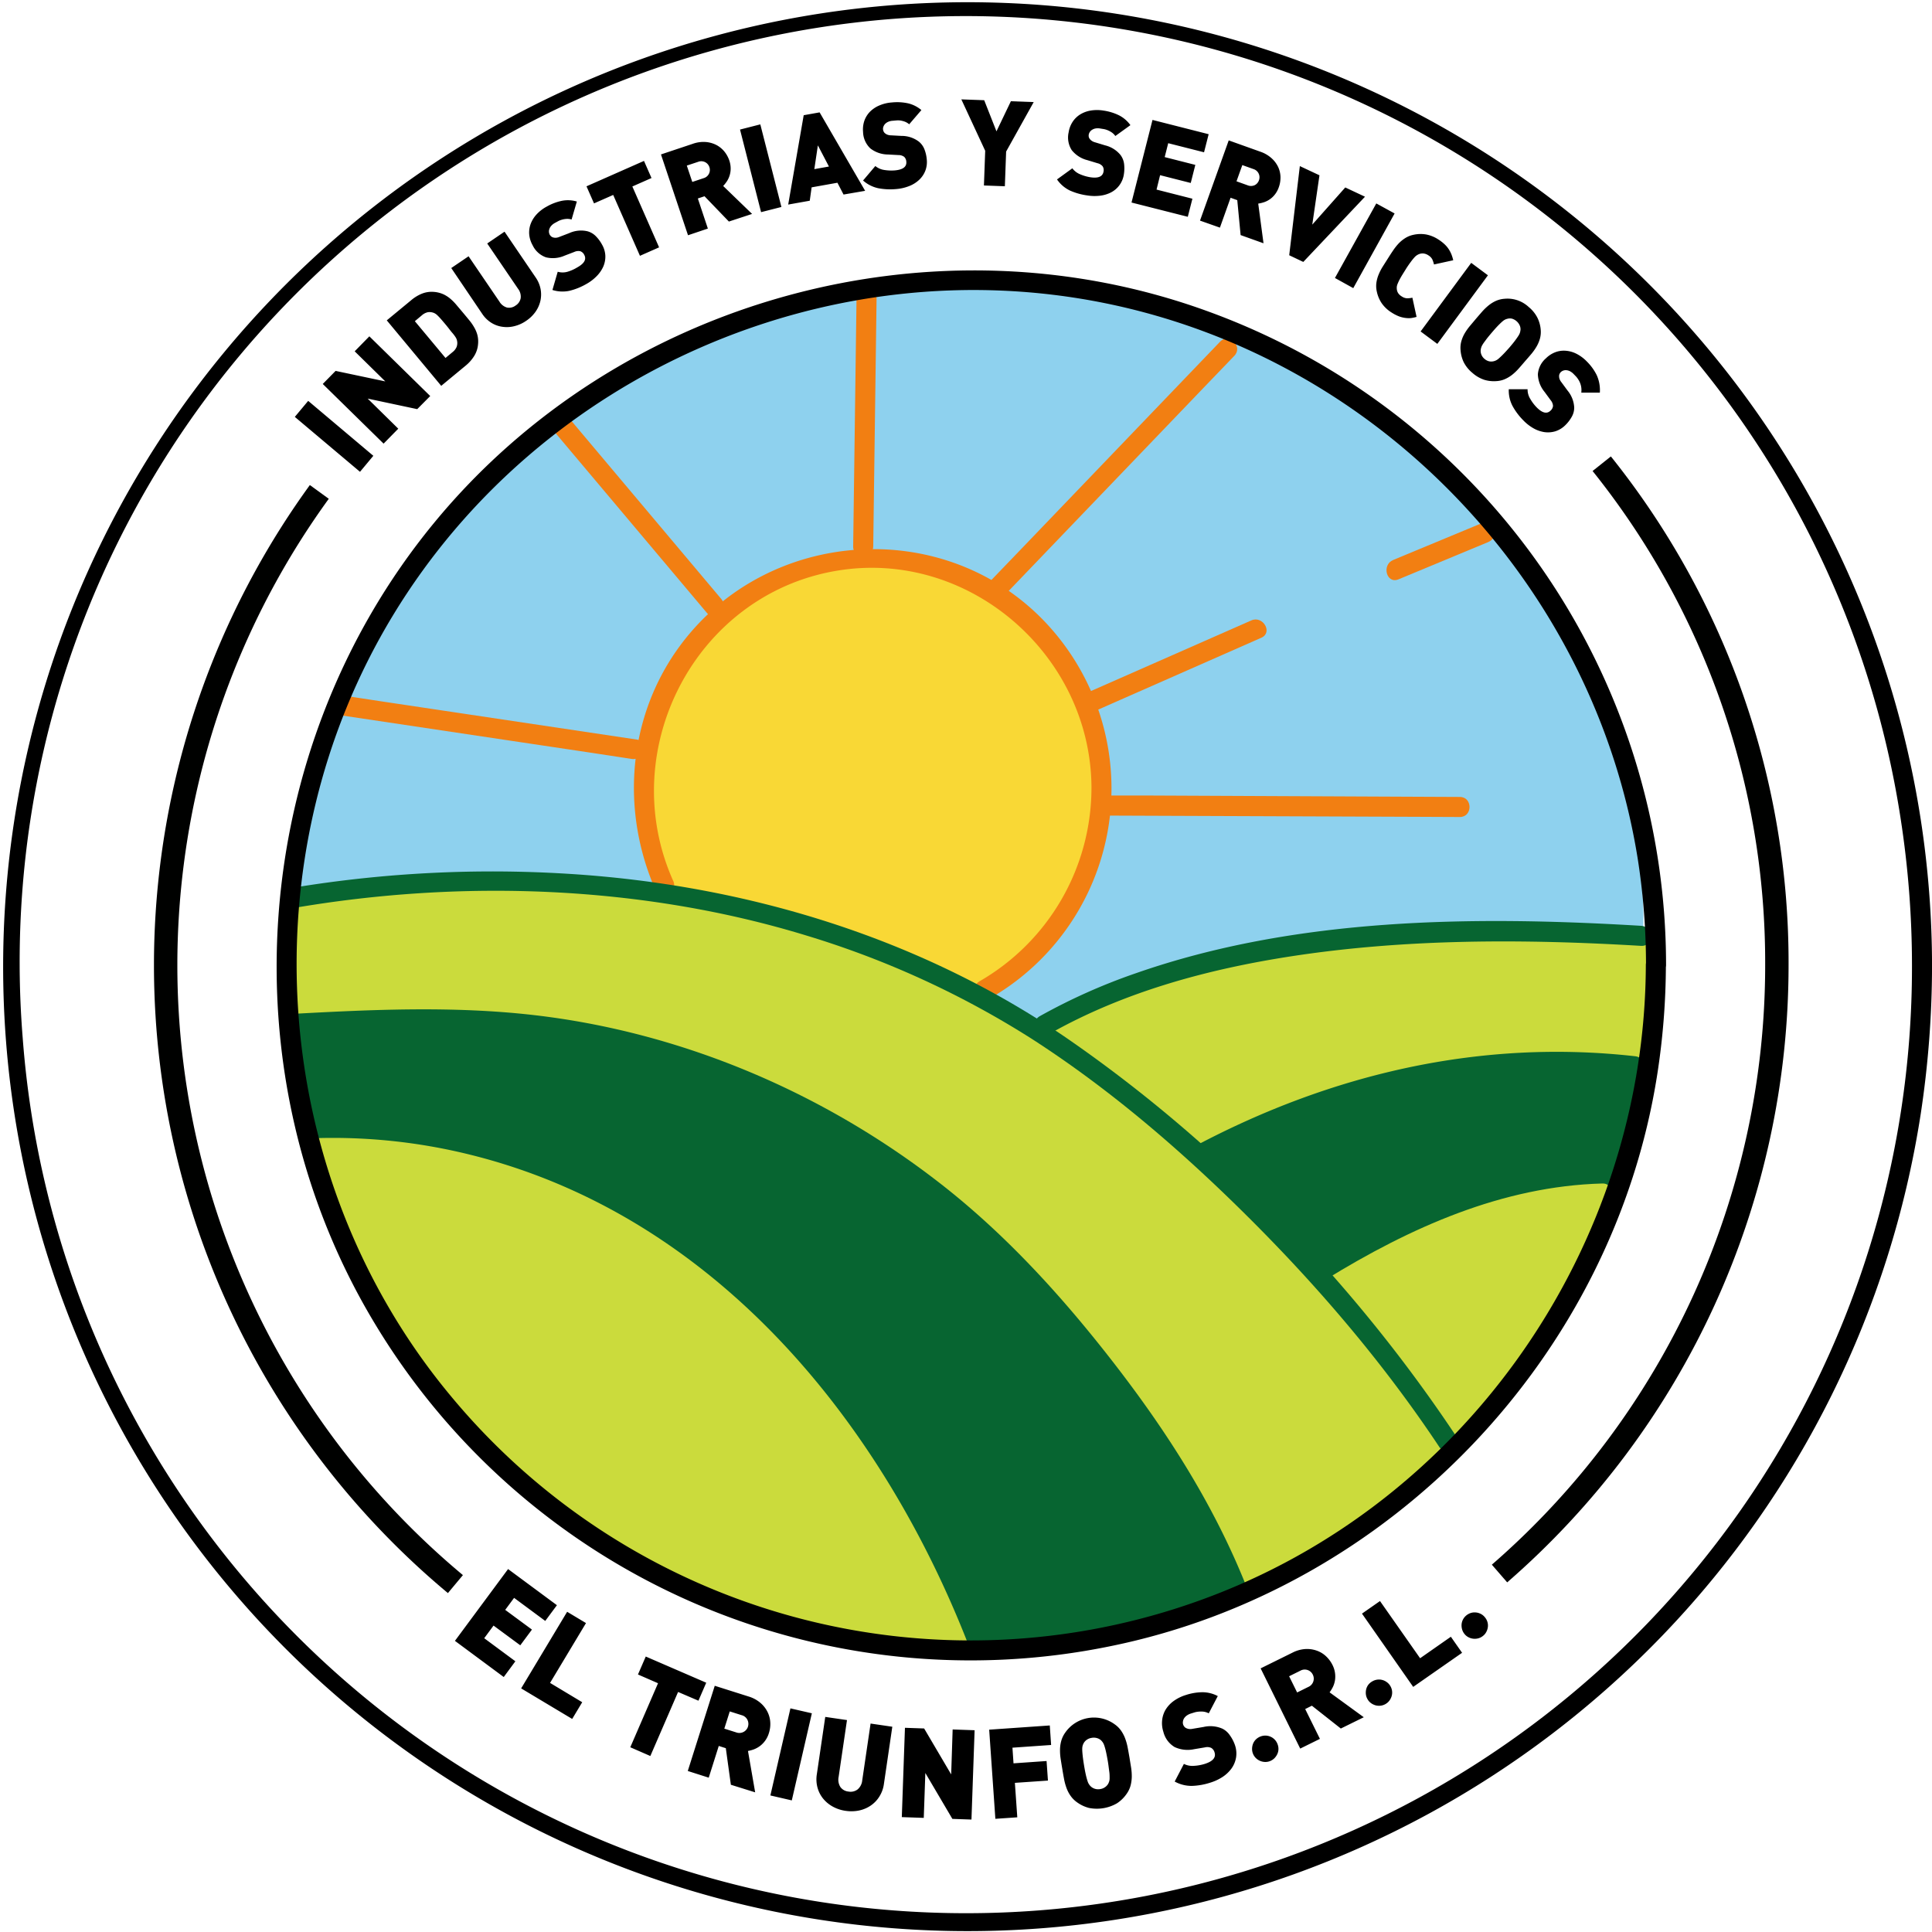<svg xmlns="http://www.w3.org/2000/svg" viewBox="0 0 577.99 577.92">
  <defs>
    <style>
      .cls-3{fill:#cbdb3c}.cls-4{fill:#076531}.cls-5{fill:#f27f12}.cls-6{fill:#000100}
    </style>
  </defs>
  <g id="Layer_2" data-name="Layer 2">
    <g id="final">
      <g id="_1" data-name="1">
        <g id="color">
          <path d="M491.49 279.34c1.37-17.64-5.58-44.91-5.58-44.91-6.18-24.71-15.5-54.71-50.74-89.11-24.83-24.23-48-39.14-94.51-54-33.51-10.69-92-4.63-118.64 3.87-25.49 8.12-73.42 37.78-98.37 73.42s-31.84 61.07-34 75.33-3 26.32-3 26.32c20.91-11.65 117.67-2.88 124.63-.9 59.17 16.88 72.71 24.95 80.32 28.76s18.53 10.69 18.53 10.69c20-11.64 45.63-20 45.63-20 29.37-5.17 47.68-8.72 71.64-9.86 31.13-1.44 64.09.39 64.09.39Z" style="fill:#8ed1ee"/>
          <circle cx="261.57" cy="236.12" r="67.92" style="fill:#f9d835"/>
          <path class="cls-3" d="M87 270.35c32.32-3.8 77.94-9.51 120.24-1 17.15 3.47 81.67 23.25 121.19 52.28 36.87 27.08 70.25 64.58 89.58 87.68 9 10.7 13 16.26 14.54 19.6.37.81 2.23 2.15 1.38 2.85-5.49 4.61-15.49 16.08-27.68 24.72a276.53 276.53 0 0 1-36.47 21.26c-34.22-68.43-53.47-80.55-64.87-94.45s-56-47-87-60.6c-13.59-5.93-41.32-13.29-67.54-15.86a425.78 425.78 0 0 0-65-.89Z"/>
          <path class="cls-4" d="M86.88 306.35c32.31-3.8 64.81-.71 107.1 7.84 17.15 3.47 62.74 22.46 99.81 56 33.94 30.68 68.91 80.32 75.2 107.29-5.49 4.6-28.51 10-44.55 13.54a136.32 136.32 0 0 1-36.71 3.21C253.51 425.79 256 431.5 244.6 417.6s-22.46-26-31.72-32.8c-12-8.75-39.69-31.6-79.13-39.2-33.13-6.43-41.75-2.18-41.75-2.18Z"/>
          <path class="cls-3" d="M313.39 308.13c17.11-12.47 63.88-25.51 88-27.44 42.24-3.39 91.69-2 91.78-.9 1.43 16-2.67 40.1-2.67 40.1-67.33-12.83-132.2 25.31-132.2 25.31Z"/>
          <path class="cls-4" d="M359.37 346.63c17.11-12.48 63.88-25.51 88-27.45 42.24-3.39 41.84-1 41.94.12 1.43 16-8.32 38.49-8.32 38.49-45.62.48-81.5 27.09-81.5 27.09Z"/>
          <path class="cls-3" d="M399.65 386.9c17.11-12.47 55-28.63 80.67-30.29-4 18.29-15.92 38-15.92 38-4.51 9.26-29 37.78-29 37.78ZM93 343.54c31.13-1.43 53.06 5.56 82.7 18.77 24 10.69 63.38 45.27 75.86 63.8 9 13.35 35.66 67.94 34.57 68.08-4.27.54-8.9-.26-25.3-1.25-8.91-.53-21.36-2.48-29.59-5.52-21.24-7.84-39.93-17.11-49.24-23.88-12-8.76-25.12-21.15-43.66-36.6-25.88-21.59-45.34-83.4-45.34-83.4Z"/>
        </g>
        <path class="cls-5" d="M201.38 263.49c-17.38-38.93 6.45-85.49 48.75-92.71 39.37-6.75 76 24.83 76.4 64.46a66.87 66.87 0 0 1-33.47 58.32c-3.33 1.94-.31 7.13 3 5.18a72.39 72.39 0 0 0 16-113.28c-30.42-31.22-82.63-27.27-108.5 7.56-15.79 21.25-18 49.51-7.34 73.5 1.57 3.52 6.74.47 5.18-3Z"/>
        <path class="cls-4" d="M314.11 309.22c22.15-12.49 47-19.23 72-23.1 34.6-5.34 69.95-5.23 104.82-3.15 3.86.23 3.84-5.78 0-6-50.12-3-103.17-2.56-151.12 14.19A176.86 176.86 0 0 0 311.08 304c-3.37 1.89-.34 7.08 3 5.18ZM489.24 316c-46.11-5.21-90.66 5.16-131.45 26.73-3.42 1.8-.39 7 3 5.18 39.91-21.1 83.33-31 128.42-25.91 3.83.43 3.8-5.57 0-6Z"/>
        <path class="cls-3" d="M479.38 354.06c-30 .82-57.53 13.21-82.74 28.72-3.28 2-.27 7.21 3 5.18 24.29-14.94 50.75-27.11 79.71-27.9 3.86-.11 3.87-6.11 0-6Z"/>
        <path class="cls-4" d="M87.59 271.69c50.52-8.69 104.62-6.83 153.72 8.21a273.12 273.12 0 0 1 67.54 31c22.75 14.67 43.5 32.42 62.74 51.4 21.85 21.53 42 45 59 70.58 2.12 3.2 7.32.2 5.18-3-30.36-45.7-70.35-87.14-115.43-118.47-44.2-30.71-96.95-46.72-150.41-50a366.63 366.63 0 0 0-81.73 4.08c-1.3.25-1.2 6.29-.61 6.2Z"/>
        <path class="cls-4" d="M87.52 309.3c20.32-1.12 40.68-2.12 61-.67a230.17 230.17 0 0 1 69.79 16c40.08 16.17 73.95 42.72 101.43 75.84 19 22.94 36.13 47.64 47.24 75.47 1.42 3.54 7.22 2 5.79-1.6-9.88-24.72-24.17-46.85-40.47-67.75-14.75-18.9-31-36.75-49.85-51.63-35.35-27.85-78.27-46.21-123-51.31-23.91-2.72-47.94-1.64-71.9-.33-.78.02-.79 6.02-.03 5.98Z"/>
        <path class="cls-3" d="M94.06 346.51c64-2.06 121.56 34.29 157.58 85.81a291.82 291.82 0 0 1 32.5 61.88c1.38 3.56 7.19 2 5.79-1.6-26.2-67.6-76.48-129.2-149.43-147.19a170.46 170.46 0 0 0-47-4.88c-.77.02-.38 6.01.56 5.98Z"/>
        <path class="cls-5" d="m190.62 221.27-77.29-11.56-11.17-1.71c-3.78-.56-5.4 5.22-1.59 5.79l77.29 11.56 11.14 1.7c3.77.57 5.4-5.21 1.59-5.78ZM215.78 179.19l-46.29-55c-2.49-3-6.72 1.31-4.25 4.24l46.3 55c2.49 3 6.72-1.3 4.24-4.24ZM261.24 163.47l1-74c.05-3.86-5.95-3.86-6 0l-1 74c-.06 3.87 5.94 3.87 6 0ZM301.07 177.51l59.55-62.07 8.66-9c2.67-2.79-1.57-7-4.25-4.24l-59.54 62.07-8.66 9c-2.67 2.79 1.56 7 4.24 4.25ZM328.57 212.28l48.78-21.49c3.53-1.55.48-6.73-3-5.18l-48.8 21.49c-3.53 1.56-.48 6.73 3 5.18ZM418.38 173.32l26.87-11.16c3.52-1.46 2-7.27-1.59-5.79l-26.87 11.16c-3.52 1.46-2 7.27 1.59 5.79ZM331.74 244l91.82.36 13.18.06c3.86 0 3.86-6 0-6l-91.83-.42h-13.17c-3.86 0-3.87 6 0 6Z"/>
        <path d="M492.38 288.7c-.28 84.09-53.87 161.37-133.21 190a202 202 0 0 1-224.39-61.16c-54.4-65.44-61.27-161.15-17-233.8 43.85-72 130.32-109.86 213-93 81.65 16.64 146.12 84.06 159.2 166.34a205.6 205.6 0 0 1 2.45 31.64c0 3.86 6 3.87 6 0A208.12 208.12 0 0 0 362 93.38c-82-30.2-176.92-4.25-232.3 63.24S67.09 322 112.57 396.69a208 208 0 0 0 219.75 95.77c83.72-17.08 150.36-86.73 163.5-171.19a216.68 216.68 0 0 0 2.56-32.57c.01-3.86-5.99-3.87-6 0ZM107.7 141.15l-19.5-16.43 4-4.79 19.49 16.43ZM124.82 122.4 110 119.25l9.15 9-4.39 4.47-18.2-17.85 3.84-3.91 14.87 3.14-9.16-9 4.39-4.48 18.21 17.86ZM138.46 93.48c.64.77 1.26 1.51 1.84 2.22a14.38 14.38 0 0 1 1.52 2.16 9.24 9.24 0 0 1 1 2.36 8.09 8.09 0 0 1 .19 2.83 7.85 7.85 0 0 1-1.15 3.45 11.79 11.79 0 0 1-2.53 2.87l-7.33 6.06-16.29-19.59 7.27-6a11.83 11.83 0 0 1 3.28-2 7.9 7.9 0 0 1 3.6-.51 8.53 8.53 0 0 1 2.75.69 9.4 9.4 0 0 1 2.15 1.38 15.08 15.08 0 0 1 1.85 1.89Zm-4.82 4c-.68-.82-1.25-1.48-1.7-2s-.81-.88-1.1-1.16a3.46 3.46 0 0 0-.76-.57 2.66 2.66 0 0 0-.63-.25 3.28 3.28 0 0 0-1.53-.08 4 4 0 0 0-1.7.9l-2.11 1.77 9.17 11 2.12-1.76a3.92 3.92 0 0 0 1.19-1.51 3.32 3.32 0 0 0 .2-1.52 5.13 5.13 0 0 0-.13-.66 3.24 3.24 0 0 0-.42-.84c-.22-.34-.54-.78-1-1.3s-.91-1.18-1.6-2.01ZM161.74 86.55a8.79 8.79 0 0 1-.1 3.58 9.35 9.35 0 0 1-1.51 3.25 10.7 10.7 0 0 1-2.75 2.62 10.55 10.55 0 0 1-3.44 1.56 9.11 9.11 0 0 1-3.59.21 8.31 8.31 0 0 1-3.35-1.2 9 9 0 0 1-2.75-2.7L135 80.19l5.18-3.52 9.23 13.56a3.91 3.91 0 0 0 2.24 1.77 3.2 3.2 0 0 0 2.59-.59 3.29 3.29 0 0 0 1.53-2.21 3.82 3.82 0 0 0-.78-2.8l-9.23-13.56 5.18-3.53L160.25 83a9.16 9.16 0 0 1 1.49 3.55ZM180.1 73.16a7.29 7.29 0 0 1 1 3.4 7.51 7.51 0 0 1-.64 3.24 9.7 9.7 0 0 1-2 2.86 13.49 13.49 0 0 1-3.11 2.34 19 19 0 0 1-5 2 9.93 9.93 0 0 1-5.08-.25l1.58-5.45a5.31 5.31 0 0 0 2.93 0 12.28 12.28 0 0 0 2.91-1.3q3.19-1.76 2.09-3.77a2.11 2.11 0 0 0-1.17-1.07 2.85 2.85 0 0 0-1.8.21l-2.9 1.11a8.71 8.71 0 0 1-5.58.5 7 7 0 0 1-4-3.64 8 8 0 0 1-1-3.13 7.38 7.38 0 0 1 .39-3.12 8.71 8.71 0 0 1 1.74-2.88 11.56 11.56 0 0 1 3.13-2.42 15.41 15.41 0 0 1 4.58-1.73 9.41 9.41 0 0 1 4.4.23L171 65.67a4.37 4.37 0 0 0-1.57-.18 6.39 6.39 0 0 0-1.38.25 5.55 5.55 0 0 0-1.13.46l-.88.48a4 4 0 0 0-1.12.87 2.82 2.82 0 0 0-.56.94 2.11 2.11 0 0 0 .12 1.76 2.39 2.39 0 0 0 .38.45 1.56 1.56 0 0 0 .64.34 2.42 2.42 0 0 0 .8.09 3.12 3.12 0 0 0 1.1-.28l2.9-1.11a8.5 8.5 0 0 1 5.41-.56 5.52 5.52 0 0 1 2.45 1.39 11 11 0 0 1 1.94 2.59ZM189.18 55.79l8 18.21-5.73 2.53-8-18.21-5.74 2.53-2.25-5.11 17.2-7.6 2.25 5.12ZM218.06 66.28l-7.29-7.57-2 .67 3 9-5.94 2-8.09-24.18 9.58-3.2a9.51 9.51 0 0 1 3.77-.52 8.43 8.43 0 0 1 3.19.88 7.73 7.73 0 0 1 2.41 1.95 8.75 8.75 0 0 1 1.49 2.69 7.52 7.52 0 0 1 .41 2.36 7 7 0 0 1-1.12 3.87 10.21 10.21 0 0 1-1.12 1.41L225 64ZM212.23 50a2.56 2.56 0 0 0-3.39-1.58l-3.37 1.12 1.64 4.89 3.36-1.12a2.57 2.57 0 0 0 1.76-3.31ZM227.69 63.47l-6.3-24.71 6.07-1.55 6.31 24.71ZM252.36 58.2l-1.83-3.53-7.72 1.38-.56 4-6.45 1.15 4.64-26.73 4.76-.85 13.62 23.47Zm-7.68-14.71-1.06 7.11 4.37-.78ZM277.26 47.72a7.29 7.29 0 0 1-.49 3.5 7.41 7.41 0 0 1-1.92 2.7 9.21 9.21 0 0 1-3 1.8 13.34 13.34 0 0 1-3.74.84 19.16 19.16 0 0 1-5.37-.25A10 10 0 0 1 258.2 54l3.67-4.33a5.44 5.44 0 0 0 2.68 1.18 13.33 13.33 0 0 0 3.14.13q3.65-.32 3.45-2.59a2.18 2.18 0 0 0-.63-1.46 2.82 2.82 0 0 0-1.73-.54l-3.11-.17a8.7 8.7 0 0 1-5.29-1.82 7 7 0 0 1-2.18-4.95 8 8 0 0 1 .37-3.27 7.45 7.45 0 0 1 1.63-2.69 8.66 8.66 0 0 1 2.8-1.91 11.52 11.52 0 0 1 3.83-.93 15.41 15.41 0 0 1 4.9.28 9.59 9.59 0 0 1 3.92 2L272 37.18a4.37 4.37 0 0 0-1.36-.8 7.51 7.51 0 0 0-1.36-.34 6.48 6.48 0 0 0-1.23 0l-1 .09a3.78 3.78 0 0 0-1.37.33 2.94 2.94 0 0 0-.9.63 2.34 2.34 0 0 0-.49.8 1.8 1.8 0 0 0 .05 1.42 1.47 1.47 0 0 0 .44.57 2.44 2.44 0 0 0 .7.41 3.1 3.1 0 0 0 1.11.2l3.11.17a8.51 8.51 0 0 1 5.17 1.69 5.56 5.56 0 0 1 1.67 2.27 10.93 10.93 0 0 1 .72 3.1ZM301 45.34l-.38 10.38-6.26-.23.38-10.38-7.14-15.38 6.84.25 3.67 9.31 4.31-9 6.83.25ZM336.23 52.11a7.24 7.24 0 0 1-3.83 5.44 9.6 9.6 0 0 1-3.34 1 13.74 13.74 0 0 1-3.83-.09 19.08 19.08 0 0 1-5.15-1.46 9.93 9.93 0 0 1-3.86-3.32l4.59-3.33a5.45 5.45 0 0 0 2.33 1.79 12.89 12.89 0 0 0 3 .88q3.62.57 4-1.69a2.09 2.09 0 0 0-.26-1.56 2.75 2.75 0 0 0-1.55-.94l-3-.91a8.69 8.69 0 0 1-4.7-3 7 7 0 0 1-.93-5.33 8 8 0 0 1 1.15-3.08 7.35 7.35 0 0 1 2.22-2.22 8.62 8.62 0 0 1 3.15-1.2 11.63 11.63 0 0 1 3.95 0 15.52 15.52 0 0 1 4.68 1.45 9.51 9.51 0 0 1 3.33 2.9l-4.51 3.25a4.24 4.24 0 0 0-1.13-1.11 7.05 7.05 0 0 0-1.24-.65 5.68 5.68 0 0 0-1.18-.33l-1-.16a3.93 3.93 0 0 0-1.41 0 2.76 2.76 0 0 0-1 .4 2.14 2.14 0 0 0-1 1.46 1.9 1.9 0 0 0 0 .58 1.6 1.6 0 0 0 .3.67 2.4 2.4 0 0 0 .58.56 2.91 2.91 0 0 0 1 .46l3 .91a8.54 8.54 0 0 1 4.62 2.88 5.58 5.58 0 0 1 1.07 2.61 11 11 0 0 1-.05 3.14ZM338.51 60.59l6.28-24.71 16.8 4.27-1.38 5.41-10.72-2.72-1.05 4.16 9.16 2.33-1.37 5.41-9.17-2.33-1.06 4.31 10.73 2.73-1.38 5.41ZM371.15 70.33l-1-10.45-2-.72-3.19 8.94L359 66l8.59-24 9.51 3.4a9.59 9.59 0 0 1 3.29 1.92 8.22 8.22 0 0 1 2 2.66 7.57 7.57 0 0 1 .69 3 8.54 8.54 0 0 1-.51 3.05 7.31 7.31 0 0 1-1.13 2.11 6.88 6.88 0 0 1-3.27 2.35 10.29 10.29 0 0 1-1.75.42L378 72.78Zm5.49-16.41a2.57 2.57 0 0 0-1.64-3.34l-3.34-1.19-1.74 4.85 3.34 1.2a2.64 2.64 0 0 0 2.16-.07 2.58 2.58 0 0 0 1.22-1.45ZM389.9 78.36l-4.21-2 3.18-26.67 5.87 2.75-2.15 14.76 9.87-11.12 5.9 2.77ZM399.37 83.16l12.37-22.3 5.48 3-12.37 22.34ZM422 95.17a7.82 7.82 0 0 1-1.8-.09 8.3 8.3 0 0 1-1.88-.52 12.29 12.29 0 0 1-2-1.06 10.12 10.12 0 0 1-2.95-2.77 9.84 9.84 0 0 1-1.47-3.48 7.49 7.49 0 0 1-.13-2.65 10.26 10.26 0 0 1 .68-2.48 15.37 15.37 0 0 1 1.23-2.38l1.51-2.38c.51-.8 1-1.59 1.53-2.35a16.74 16.74 0 0 1 1.65-2.11 10.33 10.33 0 0 1 2-1.65 7.44 7.44 0 0 1 2.47-1 9.8 9.8 0 0 1 3.77-.11 10.15 10.15 0 0 1 3.74 1.53 12.47 12.47 0 0 1 1.81 1.4 8.06 8.06 0 0 1 1.25 1.48 9 9 0 0 1 .83 1.6 12.09 12.09 0 0 1 .52 1.71L429 79.12a8 8 0 0 0-.49-1.5 3.11 3.11 0 0 0-1.2-1.24 3.27 3.27 0 0 0-1.4-.54 2.9 2.9 0 0 0-1.23.13 3.53 3.53 0 0 0-1.5 1 16.16 16.16 0 0 0-1.12 1.38c-.44.59-1 1.38-1.6 2.36s-1.13 1.79-1.48 2.43a15.33 15.33 0 0 0-.79 1.6 4 4 0 0 0-.31 1 3.79 3.79 0 0 0 0 .75 2.74 2.74 0 0 0 .39 1.18 3.26 3.26 0 0 0 1.07 1 3.08 3.08 0 0 0 1.63.57 7.49 7.49 0 0 0 1.57-.18l1.25 5.74a10.9 10.9 0 0 1-1.79.37ZM425 99.16l15.14-20.52 5 3.72L430 102.88ZM456.3 108c-.62.73-1.23 1.44-1.84 2.13a16.1 16.1 0 0 1-1.92 1.87 10.07 10.07 0 0 1-2.18 1.36 7.31 7.31 0 0 1-2.58.65 10 10 0 0 1-3.72-.38 10.24 10.24 0 0 1-3.56-2.07 10.14 10.14 0 0 1-2.6-3.19 10 10 0 0 1-.95-3.62 7.39 7.39 0 0 1 .23-2.64 9.89 9.89 0 0 1 1-2.37 16.42 16.42 0 0 1 1.54-2.19l1.81-2.15c.62-.73 1.24-1.44 1.84-2.13a16.76 16.76 0 0 1 1.92-1.86 10.21 10.21 0 0 1 2.18-1.37 7.65 7.65 0 0 1 2.58-.65 9.29 9.29 0 0 1 7.28 2.45 10.08 10.08 0 0 1 2.6 3.19 9.84 9.84 0 0 1 1 3.62 7.7 7.7 0 0 1-.23 2.65 10.43 10.43 0 0 1-1 2.36 16.06 16.06 0 0 1-1.54 2.19c-.63.74-1.24 1.46-1.86 2.15Zm-4.76-4c.76-.89 1.36-1.62 1.79-2.21s.77-1.07 1-1.45a3.52 3.52 0 0 0 .44-1 5.3 5.3 0 0 0 .12-.75 2.82 2.82 0 0 0-.25-1.25 3.7 3.7 0 0 0-2.29-2 2.77 2.77 0 0 0-1.27 0 4 4 0 0 0-.72.23 3.73 3.73 0 0 0-.88.59c-.34.29-.77.7-1.28 1.22s-1.14 1.23-1.9 2.12-1.36 1.62-1.78 2.2-.76 1-1 1.43a3.69 3.69 0 0 0-.44 1 4.06 4.06 0 0 0-.12.74 3.06 3.06 0 0 0 .24 1.27 3.21 3.21 0 0 0 .92 1.23 3.25 3.25 0 0 0 1.37.72 3 3 0 0 0 1.28 0 3.58 3.58 0 0 0 .72-.24 3.44 3.44 0 0 0 .88-.59c.34-.29.76-.69 1.27-1.2s1.14-1.21 1.9-2.06ZM468.3 127.19a7.38 7.38 0 0 1-3 1.84 7.69 7.69 0 0 1-3.3.24 9.57 9.57 0 0 1-3.29-1.17 13.41 13.41 0 0 1-3-2.36 19.07 19.07 0 0 1-3.22-4.3 9.89 9.89 0 0 1-1.11-5H457a5.33 5.33 0 0 0 .8 2.89 12.51 12.51 0 0 0 1.89 2.51q2.55 2.61 4.19 1a2.16 2.16 0 0 0 .73-1.41 2.88 2.88 0 0 0-.69-1.68l-1.84-2.51a8.68 8.68 0 0 1-2-5.24 7 7 0 0 1 2.44-4.83 8 8 0 0 1 2.76-1.79 7.16 7.16 0 0 1 3.11-.45 8.52 8.52 0 0 1 3.24.91 11.67 11.67 0 0 1 3.16 2.37 15.3 15.3 0 0 1 2.89 4 10.92 10.92 0 0 1 .94 5.25h-5.55a5.78 5.78 0 0 0-.85-3.85 6.51 6.51 0 0 0-.75-1l-.7-.72a4.28 4.28 0 0 0-1.13-.85 3 3 0 0 0-1.06-.29 2.17 2.17 0 0 0-.93.13 2.21 2.21 0 0 0-.73.46 1.83 1.83 0 0 0-.33.48 1.46 1.46 0 0 0-.16.71 2.47 2.47 0 0 0 .12.8 3.25 3.25 0 0 0 .56 1l1.84 2.5a8.63 8.63 0 0 1 2 5.07 5.55 5.55 0 0 1-.7 2.73 10.9 10.9 0 0 1-1.95 2.56ZM136.1 490.89l15.9-21.48 14.61 10.81-3.49 4.71-9.32-6.9-2.66 3.59 8 5.9-3.49 4.7-8-5.9-2.79 3.78 9.32 6.9-3.48 4.71ZM155.91 505.11l13.76-22.92 5.64 3.38-10.75 17.9 9.62 5.78-3 5ZM202.86 506.18l-8.3 19.16-6-2.62 8.3-19.15-6-2.62 2.33-5.37 18.09 7.83-2.33 5.38ZM218.65 533.94 217.14 523l-2.11-.67-3 9.49-6.27-2 8.07-25.49 10.1 3.2a9.77 9.77 0 0 1 3.52 1.88 8.56 8.56 0 0 1 2.15 2.71 7.94 7.94 0 0 1 .84 3.14 8.79 8.79 0 0 1-.41 3.22 7.55 7.55 0 0 1-2.65 3.85 7.71 7.71 0 0 1-1.79 1 10.36 10.36 0 0 1-1.82.5l2.15 12.38Zm5.12-17.4a2.74 2.74 0 0 0-.15-2 2.68 2.68 0 0 0-1.76-1.42l-3.54-1.12-1.63 5.15 3.54 1.12a2.71 2.71 0 0 0 3.54-1.71ZM230.47 537.14l6-26.05 6.41 1.47-6 26.06ZM263.05 537.51a8.94 8.94 0 0 1-2.61 2.69 9.77 9.77 0 0 1-3.48 1.45 11.62 11.62 0 0 1-4 .09 11.24 11.24 0 0 1-3.76-1.23 9.88 9.88 0 0 1-2.92-2.39 9 9 0 0 1-1.71-3.32 9.53 9.53 0 0 1-.2-4l2.52-17.16 6.5.95-2.5 17a4.12 4.12 0 0 0 .51 3 3.34 3.34 0 0 0 2.41 1.38 3.46 3.46 0 0 0 2.75-.63 4 4 0 0 0 1.39-2.71l2.5-17 6.5.95-2.52 17.17a9.4 9.4 0 0 1-1.38 3.76ZM284.92 544.15l-8.09-13.73-.47 13.43-6.57-.23.94-26.72 5.74.2 8.09 13.74.44-13.44 6.57.23-.94 26.72ZM302.89 522.85l.32 4.68 9.89-.69.41 5.85-9.89.68.72 10.31-6.56.45-1.85-26.67 18.13-1.26.4 5.84ZM337.91 525.84c.16 1 .32 2 .47 2.91a16.81 16.81 0 0 1 .21 2.8 11.24 11.24 0 0 1-.37 2.67 7.88 7.88 0 0 1-1.22 2.51 10.43 10.43 0 0 1-2.81 2.74 12 12 0 0 1-8.37 1.41 10.48 10.48 0 0 1-3.56-1.66 8 8 0 0 1-2-2 10.26 10.26 0 0 1-1.23-2.4 16.57 16.57 0 0 1-.72-2.71q-.27-1.43-.51-2.91c-.17-1-.33-2-.47-2.91a16.73 16.73 0 0 1-.21-2.8 10.42 10.42 0 0 1 .37-2.67 8 8 0 0 1 1.21-2.51 10.48 10.48 0 0 1 14.74-2.48 7.68 7.68 0 0 1 2 2 10.43 10.43 0 0 1 1.22 2.4 16.7 16.7 0 0 1 .73 2.72c.18.94.35 1.9.52 2.89Zm-6.48 1.09c-.21-1.21-.4-2.18-.57-2.93s-.34-1.34-.49-1.78a4 4 0 0 0-.48-1 5.09 5.09 0 0 0-.52-.6 3 3 0 0 0-1.17-.63 3.44 3.44 0 0 0-1.61-.08 3.39 3.39 0 0 0-1.5.6 3 3 0 0 0-.9 1 4 4 0 0 0-.3.73 4.06 4.06 0 0 0-.12 1.11c0 .47.05 1.08.13 1.85s.21 1.74.42 3 .39 2.18.56 2.91.34 1.32.49 1.77a3.58 3.58 0 0 0 .48 1 3.87 3.87 0 0 0 .52.6 3.14 3.14 0 0 0 1.17.66 3.35 3.35 0 0 0 1.62.09 3.29 3.29 0 0 0 1.49-.61 3.11 3.11 0 0 0 .9-1 4.57 4.57 0 0 0 .3-.74 3.64 3.64 0 0 0 .11-1.1c0-.47 0-1.08-.11-1.83s-.22-1.81-.42-3.02ZM369.48 522.14a7.66 7.66 0 0 1 .3 3.7 7.93 7.93 0 0 1-1.33 3.2 10.35 10.35 0 0 1-2.65 2.53 14.43 14.43 0 0 1-3.63 1.71 20 20 0 0 1-5.56 1 10.48 10.48 0 0 1-5.18-1.3l2.75-5.28a5.65 5.65 0 0 0 3 .58 13.25 13.25 0 0 0 3.24-.58c2.44-.77 3.41-1.92 2.93-3.45a2.2 2.2 0 0 0-1-1.34 2.87 2.87 0 0 0-1.89-.15l-3.22.54a9.21 9.21 0 0 1-5.83-.64 7.36 7.36 0 0 1-3.37-4.57 8.32 8.32 0 0 1-.37-3.43 7.74 7.74 0 0 1 1-3.12 9 9 0 0 1 2.39-2.61 12.37 12.37 0 0 1 3.71-1.84 16.23 16.23 0 0 1 5.07-.83 9.88 9.88 0 0 1 4.48 1.15l-2.7 5.16a4.74 4.74 0 0 0-1.58-.5 7.31 7.31 0 0 0-1.47 0 5.87 5.87 0 0 0-1.26.24l-1 .31a4.34 4.34 0 0 0-1.33.66 3.08 3.08 0 0 0-.78.85 2.43 2.43 0 0 0-.31.93 1.89 1.89 0 0 0 .37 1.44 1.6 1.6 0 0 0 .59.49 3.09 3.09 0 0 0 .81.26 3.51 3.51 0 0 0 1.18-.06l3.22-.54a9 9 0 0 1 5.68.53 5.87 5.87 0 0 1 2.22 2 11.21 11.21 0 0 1 1.52 2.96ZM382.17 521.72a3.84 3.84 0 0 1 .3 1.54 3.67 3.67 0 0 1-.33 1.47 4.54 4.54 0 0 1-.85 1.25 3.89 3.89 0 0 1-1.32.87 3.77 3.77 0 0 1-1.54.27 4.09 4.09 0 0 1-2.71-1.16 3.83 3.83 0 0 1-1.14-2.86 4.4 4.4 0 0 1 .31-1.49 3.84 3.84 0 0 1 .84-1.24 4.11 4.11 0 0 1 1.32-.85 4 4 0 0 1 1.54-.29 3.93 3.93 0 0 1 1.48.32 3.85 3.85 0 0 1 1.25.85 3.8 3.8 0 0 1 .85 1.32ZM401.13 517.12l-8.66-6.83-2 1 4.41 8.92-5.9 2.91-11.84-24 9.5-4.69a9.82 9.82 0 0 1 3.84-1.09 8.73 8.73 0 0 1 3.43.47 7.82 7.82 0 0 1 2.78 1.68 9.16 9.16 0 0 1 1.94 2.6 7.62 7.62 0 0 1 .75 4.62 7.28 7.28 0 0 1-.61 1.95 10.61 10.61 0 0 1-1 1.63l10.23 7.45ZM392.75 501a2.68 2.68 0 0 0-3.75-1.17l-3.34 1.65 2.4 4.85 3.33-1.65a2.69 2.69 0 0 0 1.36-3.68ZM415.92 504.36a3.89 3.89 0 0 1 .53 1.47 3.79 3.79 0 0 1-.09 1.5 4.31 4.31 0 0 1-.65 1.37 3.7 3.7 0 0 1-1.16 1.06 3.86 3.86 0 0 1-1.48.52 4.17 4.17 0 0 1-1.5-.09 4.33 4.33 0 0 1-1.36-.64 3.59 3.59 0 0 1-1.06-1.16 3.7 3.7 0 0 1-.52-1.48 4.48 4.48 0 0 1 .08-1.51 3.74 3.74 0 0 1 .64-1.37 3.89 3.89 0 0 1 1.16-1 4 4 0 0 1 1.48-.53 3.91 3.91 0 0 1 2.88.73 3.71 3.71 0 0 1 1.05 1.13ZM422.78 504.66l-15.32-21.92 5.39-3.76 12 17.11 9.2-6.43 3.36 4.8ZM444.25 483.86a3.79 3.79 0 0 1 .74 1.38 3.6 3.6 0 0 1 .13 1.49 4.15 4.15 0 0 1-.45 1.45 3.51 3.51 0 0 1-1 1.22 3.76 3.76 0 0 1-1.4.73 4.2 4.2 0 0 1-1.49.12 4 4 0 0 1-1.44-.43 3.7 3.7 0 0 1-1.22-1 3.89 3.89 0 0 1-.72-1.4 4.54 4.54 0 0 1-.14-1.51 3.82 3.82 0 0 1 .43-1.43 3.87 3.87 0 0 1 1-1.21 4.11 4.11 0 0 1 1.38-.74 3.86 3.86 0 0 1 1.51-.13 3.94 3.94 0 0 1 1.45.44 3.72 3.72 0 0 1 1.22 1.02Z"/>
        <g id="Layer_12" data-name="Layer 12">
          <path class="cls-6" d="M134 476.6a244.57 244.57 0 0 1-41.3-331.49l5.66 4.11a237.56 237.56 0 0 0 40.13 322ZM450.9 473.39l-4.59-5.29a237.51 237.51 0 0 0 81.77-179.32 235 235 0 0 0-51.63-147.87l5.47-4.36a241.87 241.87 0 0 1 53.16 152.23 244.52 244.52 0 0 1-84.18 184.61Z"/>
        </g>
        <path d="M572 289A283 283 0 0 1 6.8 310.63a283 283 0 0 1 561.8-65.77A287 287 0 0 1 572 289c0 3.86 6 3.87 6 0a288.53 288.53 0 1 0-3.4 44.36A296.75 296.75 0 0 0 578 289c0-3.89-6-3.89-6 0Z"/>
      </g>
    </g>
  </g>
</svg>
